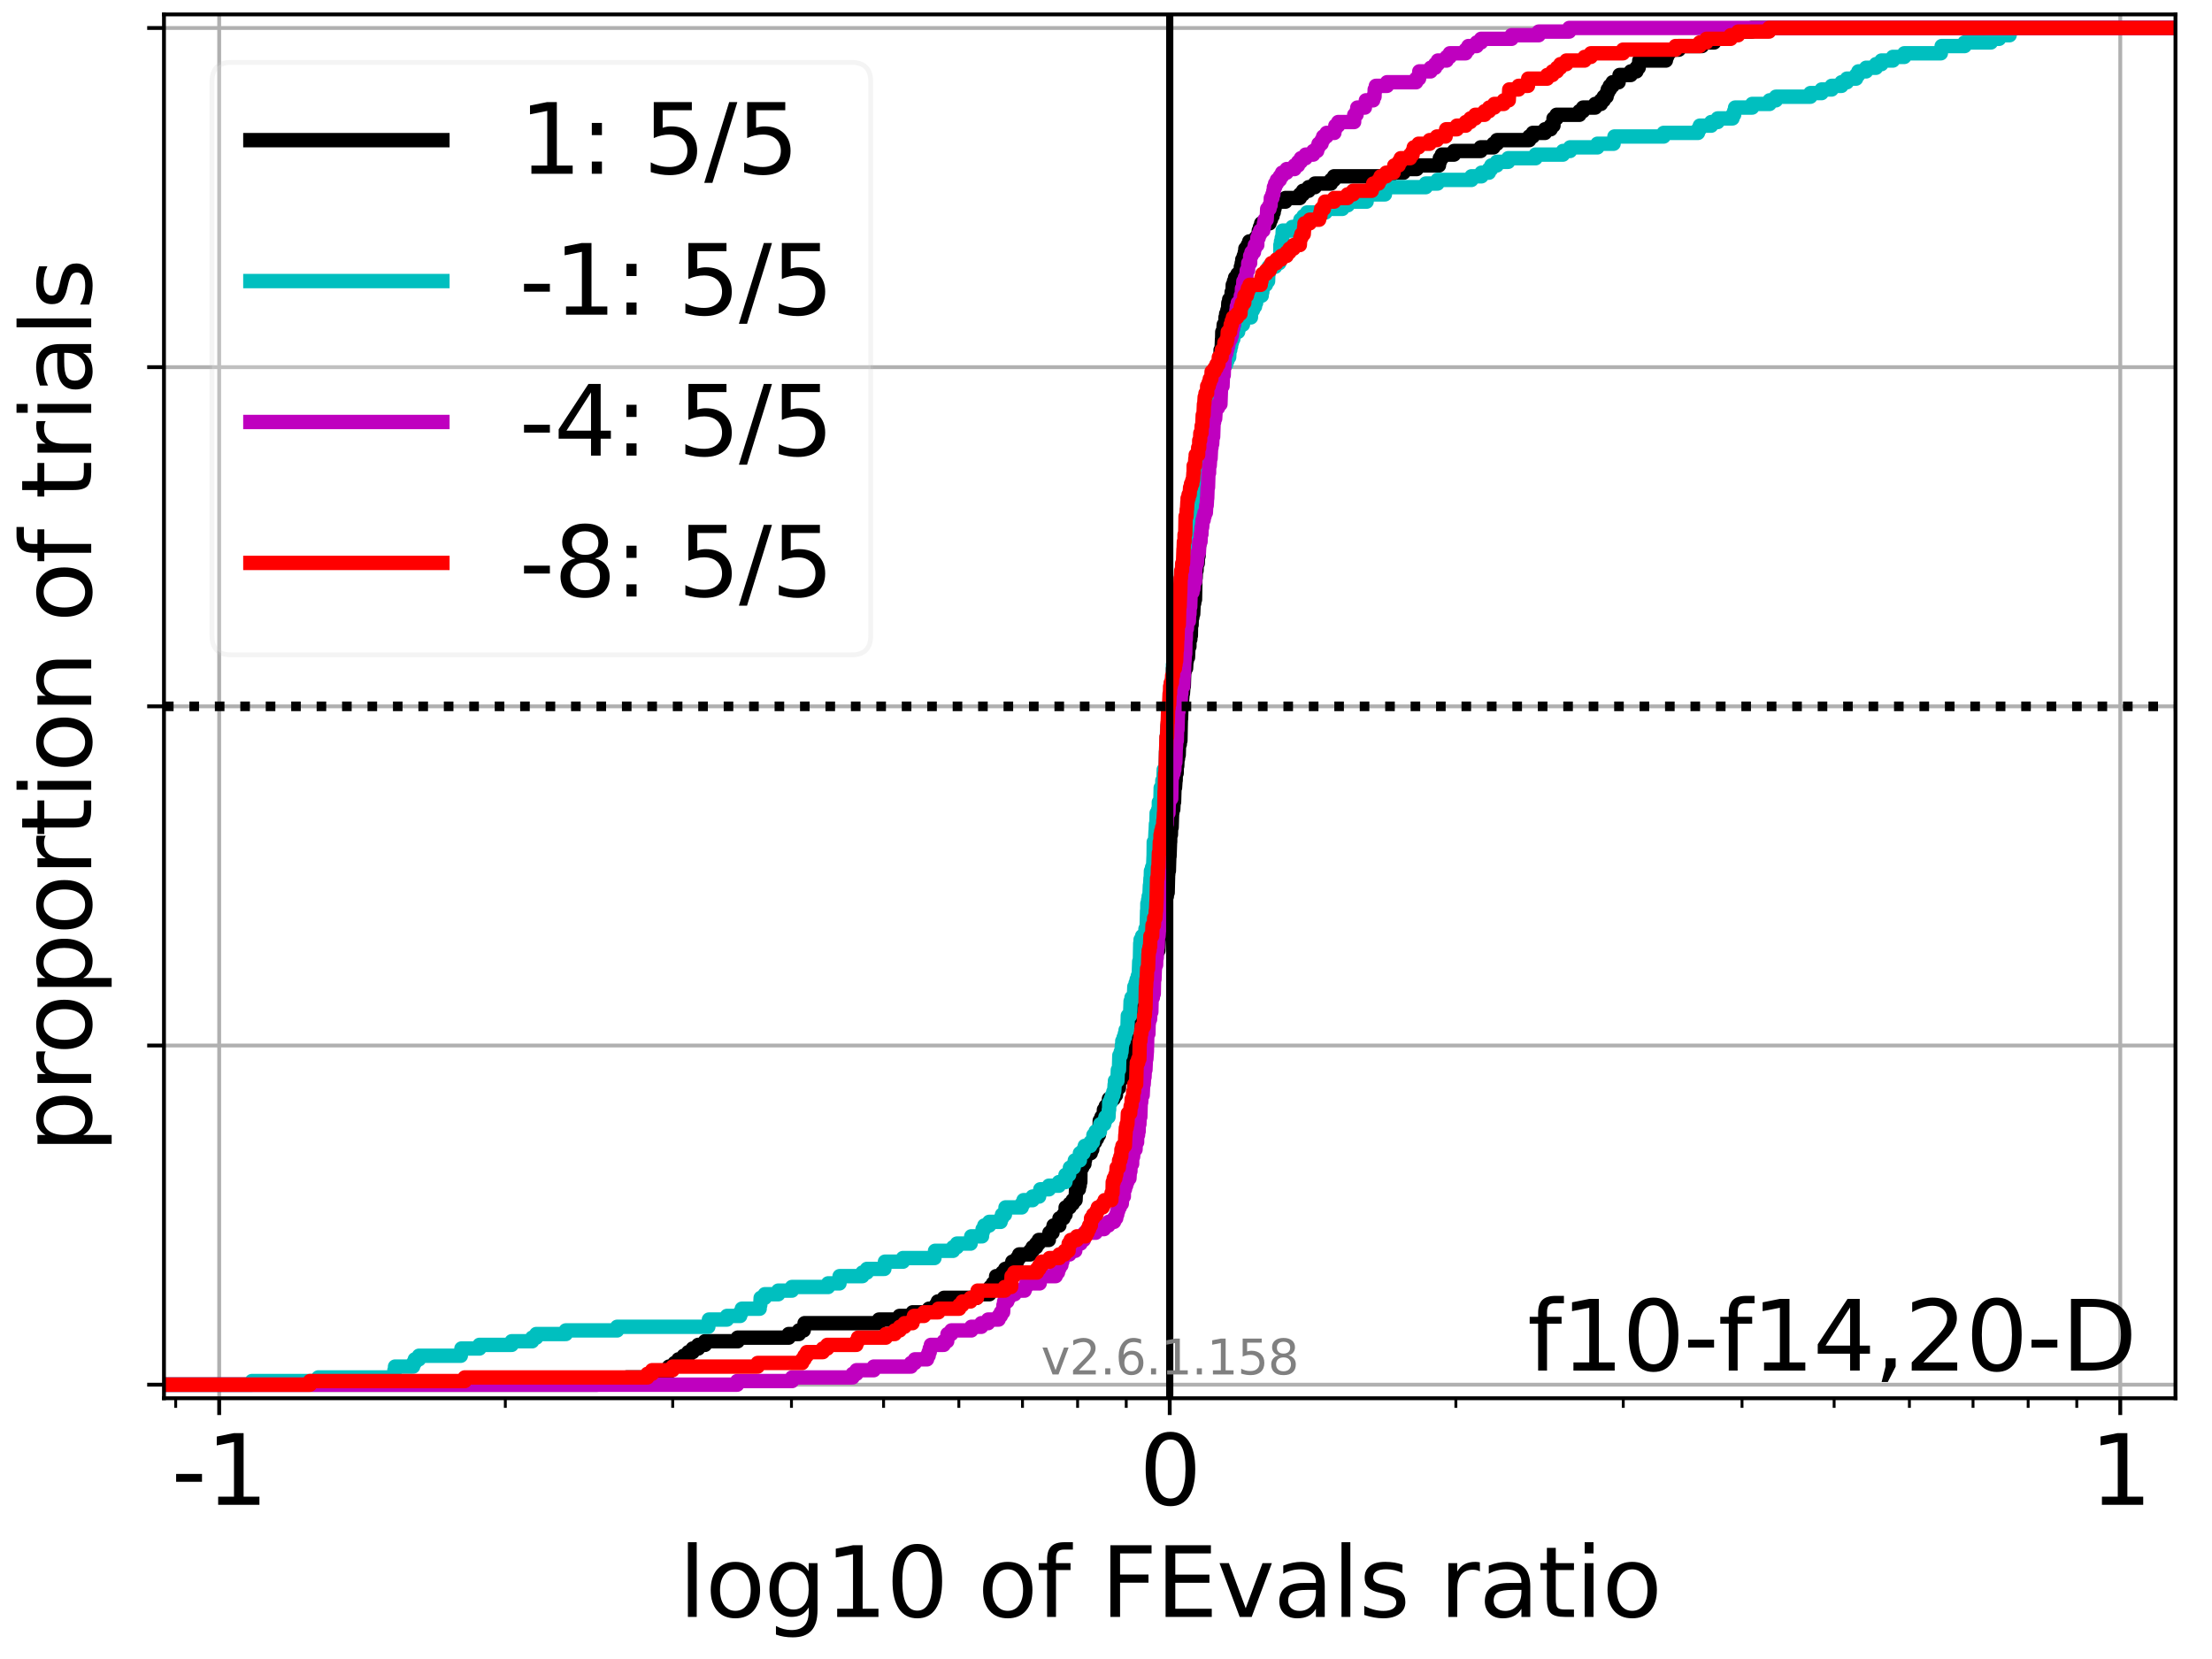 <?xml version="1.0" encoding="utf-8" standalone="no"?>
<!DOCTYPE svg PUBLIC "-//W3C//DTD SVG 1.1//EN"
  "http://www.w3.org/Graphics/SVG/1.1/DTD/svg11.dtd">
<svg xmlns:xlink="http://www.w3.org/1999/xlink" width="460.8pt" height="345.6pt" viewBox="0 0 460.8 345.6" xmlns="http://www.w3.org/2000/svg" version="1.1">
 <defs>
  <style type="text/css">*{stroke-linejoin: round; stroke-linecap: butt}</style>
 </defs>
 <g id="figure_1">
  <g id="patch_1">
   <path d="M 0 345.6 
L 460.8 345.6 
L 460.8 0 
L 0 0 
z
" style="fill: #ffffff"/>
  </g>
  <g id="axes_1">
   <g id="patch_2">
    <path d="M 34.16 291.28 
L 453.192 291.28 
L 453.192 3 
L 34.16 3 
z
" style="fill: #ffffff"/>
   </g>
   <g id="matplotlib.axis_1">
    <g id="xtick_1">
     <g id="line2d_1">
      <path d="M 45.66 291.28 
L 45.66 3 
" clip-path="url(#p1f0c91cded)" style="fill: none; stroke: #b0b0b0; stroke-width: 0.8; stroke-linecap: square"/>
     </g>
     <g id="line2d_2">
      <defs>
       <path id="me7a85a4747" d="M 0 0 
L 0 3.5 
" style="stroke: #000000; stroke-width: 0.8"/>
      </defs>
      <g>
       <use xlink:href="#me7a85a4747" x="45.66" y="291.28" style="stroke: #000000; stroke-width: 0.8"/>
      </g>
     </g>
     <g id="text_1">
      <!-- -1 -->
      <g transform="translate(35.689 313.477)scale(0.2 -0.2)">
       <defs>
        <path id="DejaVuSans-2d" d="M 313 2009 
L 1997 2009 
L 1997 1497 
L 313 1497 
L 313 2009 
z
" transform="scale(0.016)"/>
        <path id="DejaVuSans-31" d="M 794 531 
L 1825 531 
L 1825 4091 
L 703 3866 
L 703 4441 
L 1819 4666 
L 2450 4666 
L 2450 531 
L 3481 531 
L 3481 0 
L 794 0 
L 794 531 
z
" transform="scale(0.016)"/>
       </defs>
       <use xlink:href="#DejaVuSans-2d"/>
       <use xlink:href="#DejaVuSans-31" x="36.084"/>
      </g>
     </g>
    </g>
    <g id="xtick_2">
     <g id="line2d_3">
      <path d="M 243.676 291.28 
L 243.676 3 
" clip-path="url(#p1f0c91cded)" style="fill: none; stroke: #b0b0b0; stroke-width: 0.8; stroke-linecap: square"/>
     </g>
     <g id="line2d_4">
      <g>
       <use xlink:href="#me7a85a4747" x="243.676" y="291.28" style="stroke: #000000; stroke-width: 0.8"/>
      </g>
     </g>
     <g id="text_2">
      <!-- 0 -->
      <g transform="translate(237.314 313.477)scale(0.2 -0.2)">
       <defs>
        <path id="DejaVuSans-30" d="M 2034 4250 
Q 1547 4250 1301 3770 
Q 1056 3291 1056 2328 
Q 1056 1369 1301 889 
Q 1547 409 2034 409 
Q 2525 409 2770 889 
Q 3016 1369 3016 2328 
Q 3016 3291 2770 3770 
Q 2525 4250 2034 4250 
z
M 2034 4750 
Q 2819 4750 3233 4129 
Q 3647 3509 3647 2328 
Q 3647 1150 3233 529 
Q 2819 -91 2034 -91 
Q 1250 -91 836 529 
Q 422 1150 422 2328 
Q 422 3509 836 4129 
Q 1250 4750 2034 4750 
z
" transform="scale(0.016)"/>
       </defs>
       <use xlink:href="#DejaVuSans-30"/>
      </g>
     </g>
    </g>
    <g id="xtick_3">
     <g id="line2d_5">
      <path d="M 441.692 291.28 
L 441.692 3 
" clip-path="url(#p1f0c91cded)" style="fill: none; stroke: #b0b0b0; stroke-width: 0.8; stroke-linecap: square"/>
     </g>
     <g id="line2d_6">
      <g>
       <use xlink:href="#me7a85a4747" x="441.692" y="291.28" style="stroke: #000000; stroke-width: 0.8"/>
      </g>
     </g>
     <g id="text_3">
      <!-- 1 -->
      <g transform="translate(435.33 313.477)scale(0.2 -0.2)">
       <use xlink:href="#DejaVuSans-31"/>
      </g>
     </g>
    </g>
    <g id="xtick_4">
     <g id="line2d_7">
      <defs>
       <path id="m42296dede9" d="M 0 0 
L 0 2 
" style="stroke: #000000; stroke-width: 0.6"/>
      </defs>
      <g>
       <use xlink:href="#m42296dede9" x="36.599" y="291.28" style="stroke: #000000; stroke-width: 0.6"/>
      </g>
     </g>
    </g>
    <g id="xtick_5">
     <g id="line2d_8">
      <g>
       <use xlink:href="#m42296dede9" x="105.268" y="291.28" style="stroke: #000000; stroke-width: 0.6"/>
      </g>
     </g>
    </g>
    <g id="xtick_6">
     <g id="line2d_9">
      <g>
       <use xlink:href="#m42296dede9" x="140.137" y="291.28" style="stroke: #000000; stroke-width: 0.6"/>
      </g>
     </g>
    </g>
    <g id="xtick_7">
     <g id="line2d_10">
      <g>
       <use xlink:href="#m42296dede9" x="164.877" y="291.28" style="stroke: #000000; stroke-width: 0.6"/>
      </g>
     </g>
    </g>
    <g id="xtick_8">
     <g id="line2d_11">
      <g>
       <use xlink:href="#m42296dede9" x="184.067" y="291.28" style="stroke: #000000; stroke-width: 0.6"/>
      </g>
     </g>
    </g>
    <g id="xtick_9">
     <g id="line2d_12">
      <g>
       <use xlink:href="#m42296dede9" x="199.746" y="291.28" style="stroke: #000000; stroke-width: 0.6"/>
      </g>
     </g>
    </g>
    <g id="xtick_10">
     <g id="line2d_13">
      <g>
       <use xlink:href="#m42296dede9" x="213.003" y="291.28" style="stroke: #000000; stroke-width: 0.6"/>
      </g>
     </g>
    </g>
    <g id="xtick_11">
     <g id="line2d_14">
      <g>
       <use xlink:href="#m42296dede9" x="224.486" y="291.28" style="stroke: #000000; stroke-width: 0.6"/>
      </g>
     </g>
    </g>
    <g id="xtick_12">
     <g id="line2d_15">
      <g>
       <use xlink:href="#m42296dede9" x="234.615" y="291.28" style="stroke: #000000; stroke-width: 0.6"/>
      </g>
     </g>
    </g>
    <g id="xtick_13">
     <g id="line2d_16">
      <g>
       <use xlink:href="#m42296dede9" x="303.285" y="291.28" style="stroke: #000000; stroke-width: 0.6"/>
      </g>
     </g>
    </g>
    <g id="xtick_14">
     <g id="line2d_17">
      <g>
       <use xlink:href="#m42296dede9" x="338.154" y="291.28" style="stroke: #000000; stroke-width: 0.6"/>
      </g>
     </g>
    </g>
    <g id="xtick_15">
     <g id="line2d_18">
      <g>
       <use xlink:href="#m42296dede9" x="362.894" y="291.28" style="stroke: #000000; stroke-width: 0.6"/>
      </g>
     </g>
    </g>
    <g id="xtick_16">
     <g id="line2d_19">
      <g>
       <use xlink:href="#m42296dede9" x="382.084" y="291.28" style="stroke: #000000; stroke-width: 0.6"/>
      </g>
     </g>
    </g>
    <g id="xtick_17">
     <g id="line2d_20">
      <g>
       <use xlink:href="#m42296dede9" x="397.763" y="291.28" style="stroke: #000000; stroke-width: 0.6"/>
      </g>
     </g>
    </g>
    <g id="xtick_18">
     <g id="line2d_21">
      <g>
       <use xlink:href="#m42296dede9" x="411.019" y="291.28" style="stroke: #000000; stroke-width: 0.6"/>
      </g>
     </g>
    </g>
    <g id="xtick_19">
     <g id="line2d_22">
      <g>
       <use xlink:href="#m42296dede9" x="422.503" y="291.28" style="stroke: #000000; stroke-width: 0.6"/>
      </g>
     </g>
    </g>
    <g id="xtick_20">
     <g id="line2d_23">
      <g>
       <use xlink:href="#m42296dede9" x="432.632" y="291.28" style="stroke: #000000; stroke-width: 0.6"/>
      </g>
     </g>
    </g>
    <g id="text_4">
     <!-- log10 of FEvals ratio -->
     <g transform="translate(141.371 336.833)scale(0.2 -0.2)">
      <defs>
       <path id="DejaVuSans-6c" d="M 603 4863 
L 1178 4863 
L 1178 0 
L 603 0 
L 603 4863 
z
" transform="scale(0.016)"/>
       <path id="DejaVuSans-6f" d="M 1959 3097 
Q 1497 3097 1228 2736 
Q 959 2375 959 1747 
Q 959 1119 1226 758 
Q 1494 397 1959 397 
Q 2419 397 2687 759 
Q 2956 1122 2956 1747 
Q 2956 2369 2687 2733 
Q 2419 3097 1959 3097 
z
M 1959 3584 
Q 2709 3584 3137 3096 
Q 3566 2609 3566 1747 
Q 3566 888 3137 398 
Q 2709 -91 1959 -91 
Q 1206 -91 779 398 
Q 353 888 353 1747 
Q 353 2609 779 3096 
Q 1206 3584 1959 3584 
z
" transform="scale(0.016)"/>
       <path id="DejaVuSans-67" d="M 2906 1791 
Q 2906 2416 2648 2759 
Q 2391 3103 1925 3103 
Q 1463 3103 1205 2759 
Q 947 2416 947 1791 
Q 947 1169 1205 825 
Q 1463 481 1925 481 
Q 2391 481 2648 825 
Q 2906 1169 2906 1791 
z
M 3481 434 
Q 3481 -459 3084 -895 
Q 2688 -1331 1869 -1331 
Q 1566 -1331 1297 -1286 
Q 1028 -1241 775 -1147 
L 775 -588 
Q 1028 -725 1275 -790 
Q 1522 -856 1778 -856 
Q 2344 -856 2625 -561 
Q 2906 -266 2906 331 
L 2906 616 
Q 2728 306 2450 153 
Q 2172 0 1784 0 
Q 1141 0 747 490 
Q 353 981 353 1791 
Q 353 2603 747 3093 
Q 1141 3584 1784 3584 
Q 2172 3584 2450 3431 
Q 2728 3278 2906 2969 
L 2906 3500 
L 3481 3500 
L 3481 434 
z
" transform="scale(0.016)"/>
       <path id="DejaVuSans-20" transform="scale(0.016)"/>
       <path id="DejaVuSans-66" d="M 2375 4863 
L 2375 4384 
L 1825 4384 
Q 1516 4384 1395 4259 
Q 1275 4134 1275 3809 
L 1275 3500 
L 2222 3500 
L 2222 3053 
L 1275 3053 
L 1275 0 
L 697 0 
L 697 3053 
L 147 3053 
L 147 3500 
L 697 3500 
L 697 3744 
Q 697 4328 969 4595 
Q 1241 4863 1831 4863 
L 2375 4863 
z
" transform="scale(0.016)"/>
       <path id="DejaVuSans-46" d="M 628 4666 
L 3309 4666 
L 3309 4134 
L 1259 4134 
L 1259 2759 
L 3109 2759 
L 3109 2228 
L 1259 2228 
L 1259 0 
L 628 0 
L 628 4666 
z
" transform="scale(0.016)"/>
       <path id="DejaVuSans-45" d="M 628 4666 
L 3578 4666 
L 3578 4134 
L 1259 4134 
L 1259 2753 
L 3481 2753 
L 3481 2222 
L 1259 2222 
L 1259 531 
L 3634 531 
L 3634 0 
L 628 0 
L 628 4666 
z
" transform="scale(0.016)"/>
       <path id="DejaVuSans-76" d="M 191 3500 
L 800 3500 
L 1894 563 
L 2988 3500 
L 3597 3500 
L 2284 0 
L 1503 0 
L 191 3500 
z
" transform="scale(0.016)"/>
       <path id="DejaVuSans-61" d="M 2194 1759 
Q 1497 1759 1228 1600 
Q 959 1441 959 1056 
Q 959 750 1161 570 
Q 1363 391 1709 391 
Q 2188 391 2477 730 
Q 2766 1069 2766 1631 
L 2766 1759 
L 2194 1759 
z
M 3341 1997 
L 3341 0 
L 2766 0 
L 2766 531 
Q 2569 213 2275 61 
Q 1981 -91 1556 -91 
Q 1019 -91 701 211 
Q 384 513 384 1019 
Q 384 1609 779 1909 
Q 1175 2209 1959 2209 
L 2766 2209 
L 2766 2266 
Q 2766 2663 2505 2880 
Q 2244 3097 1772 3097 
Q 1472 3097 1187 3025 
Q 903 2953 641 2809 
L 641 3341 
Q 956 3463 1253 3523 
Q 1550 3584 1831 3584 
Q 2591 3584 2966 3190 
Q 3341 2797 3341 1997 
z
" transform="scale(0.016)"/>
       <path id="DejaVuSans-73" d="M 2834 3397 
L 2834 2853 
Q 2591 2978 2328 3040 
Q 2066 3103 1784 3103 
Q 1356 3103 1142 2972 
Q 928 2841 928 2578 
Q 928 2378 1081 2264 
Q 1234 2150 1697 2047 
L 1894 2003 
Q 2506 1872 2764 1633 
Q 3022 1394 3022 966 
Q 3022 478 2636 193 
Q 2250 -91 1575 -91 
Q 1294 -91 989 -36 
Q 684 19 347 128 
L 347 722 
Q 666 556 975 473 
Q 1284 391 1588 391 
Q 1994 391 2212 530 
Q 2431 669 2431 922 
Q 2431 1156 2273 1281 
Q 2116 1406 1581 1522 
L 1381 1569 
Q 847 1681 609 1914 
Q 372 2147 372 2553 
Q 372 3047 722 3315 
Q 1072 3584 1716 3584 
Q 2034 3584 2315 3537 
Q 2597 3491 2834 3397 
z
" transform="scale(0.016)"/>
       <path id="DejaVuSans-72" d="M 2631 2963 
Q 2534 3019 2420 3045 
Q 2306 3072 2169 3072 
Q 1681 3072 1420 2755 
Q 1159 2438 1159 1844 
L 1159 0 
L 581 0 
L 581 3500 
L 1159 3500 
L 1159 2956 
Q 1341 3275 1631 3429 
Q 1922 3584 2338 3584 
Q 2397 3584 2469 3576 
Q 2541 3569 2628 3553 
L 2631 2963 
z
" transform="scale(0.016)"/>
       <path id="DejaVuSans-74" d="M 1172 4494 
L 1172 3500 
L 2356 3500 
L 2356 3053 
L 1172 3053 
L 1172 1153 
Q 1172 725 1289 603 
Q 1406 481 1766 481 
L 2356 481 
L 2356 0 
L 1766 0 
Q 1100 0 847 248 
Q 594 497 594 1153 
L 594 3053 
L 172 3053 
L 172 3500 
L 594 3500 
L 594 4494 
L 1172 4494 
z
" transform="scale(0.016)"/>
       <path id="DejaVuSans-69" d="M 603 3500 
L 1178 3500 
L 1178 0 
L 603 0 
L 603 3500 
z
M 603 4863 
L 1178 4863 
L 1178 4134 
L 603 4134 
L 603 4863 
z
" transform="scale(0.016)"/>
      </defs>
      <use xlink:href="#DejaVuSans-6c"/>
      <use xlink:href="#DejaVuSans-6f" x="27.783"/>
      <use xlink:href="#DejaVuSans-67" x="88.965"/>
      <use xlink:href="#DejaVuSans-31" x="152.441"/>
      <use xlink:href="#DejaVuSans-30" x="216.064"/>
      <use xlink:href="#DejaVuSans-20" x="279.688"/>
      <use xlink:href="#DejaVuSans-6f" x="311.475"/>
      <use xlink:href="#DejaVuSans-66" x="372.656"/>
      <use xlink:href="#DejaVuSans-20" x="407.861"/>
      <use xlink:href="#DejaVuSans-46" x="439.648"/>
      <use xlink:href="#DejaVuSans-45" x="497.168"/>
      <use xlink:href="#DejaVuSans-76" x="560.352"/>
      <use xlink:href="#DejaVuSans-61" x="619.531"/>
      <use xlink:href="#DejaVuSans-6c" x="680.811"/>
      <use xlink:href="#DejaVuSans-73" x="708.594"/>
      <use xlink:href="#DejaVuSans-20" x="760.693"/>
      <use xlink:href="#DejaVuSans-72" x="792.48"/>
      <use xlink:href="#DejaVuSans-61" x="833.594"/>
      <use xlink:href="#DejaVuSans-74" x="894.873"/>
      <use xlink:href="#DejaVuSans-69" x="934.082"/>
      <use xlink:href="#DejaVuSans-6f" x="961.865"/>
     </g>
    </g>
   </g>
   <g id="matplotlib.axis_2">
    <g id="ytick_1">
     <g id="line2d_24">
      <path d="M 34.16 288.454 
L 453.192 288.454 
" clip-path="url(#p1f0c91cded)" style="fill: none; stroke: #b0b0b0; stroke-width: 0.8; stroke-linecap: square"/>
     </g>
     <g id="line2d_25">
      <defs>
       <path id="me7cd3dd8b7" d="M 0 0 
L -3.5 0 
" style="stroke: #000000; stroke-width: 0.8"/>
      </defs>
      <g>
       <use xlink:href="#me7cd3dd8b7" x="34.16" y="288.454" style="stroke: #000000; stroke-width: 0.8"/>
      </g>
     </g>
    </g>
    <g id="ytick_2">
     <g id="line2d_26">
      <path d="M 34.16 217.797 
L 453.192 217.797 
" clip-path="url(#p1f0c91cded)" style="fill: none; stroke: #b0b0b0; stroke-width: 0.8; stroke-linecap: square"/>
     </g>
     <g id="line2d_27">
      <g>
       <use xlink:href="#me7cd3dd8b7" x="34.16" y="217.797" style="stroke: #000000; stroke-width: 0.8"/>
      </g>
     </g>
    </g>
    <g id="ytick_3">
     <g id="line2d_28">
      <path d="M 34.16 147.14 
L 453.192 147.14 
" clip-path="url(#p1f0c91cded)" style="fill: none; stroke: #b0b0b0; stroke-width: 0.8; stroke-linecap: square"/>
     </g>
     <g id="line2d_29">
      <g>
       <use xlink:href="#me7cd3dd8b7" x="34.16" y="147.14" style="stroke: #000000; stroke-width: 0.8"/>
      </g>
     </g>
    </g>
    <g id="ytick_4">
     <g id="line2d_30">
      <path d="M 34.16 76.483 
L 453.192 76.483 
" clip-path="url(#p1f0c91cded)" style="fill: none; stroke: #b0b0b0; stroke-width: 0.8; stroke-linecap: square"/>
     </g>
     <g id="line2d_31">
      <g>
       <use xlink:href="#me7cd3dd8b7" x="34.16" y="76.483" style="stroke: #000000; stroke-width: 0.8"/>
      </g>
     </g>
    </g>
    <g id="ytick_5">
     <g id="line2d_32">
      <path d="M 34.16 5.826 
L 453.192 5.826 
" clip-path="url(#p1f0c91cded)" style="fill: none; stroke: #b0b0b0; stroke-width: 0.8; stroke-linecap: square"/>
     </g>
     <g id="line2d_33">
      <g>
       <use xlink:href="#me7cd3dd8b7" x="34.16" y="5.826" style="stroke: #000000; stroke-width: 0.8"/>
      </g>
     </g>
    </g>
    <g id="text_5">
     <!-- proportion of trials -->
     <g transform="translate(19.001 240.146)rotate(-90)scale(0.2 -0.2)">
      <defs>
       <path id="DejaVuSans-70" d="M 1159 525 
L 1159 -1331 
L 581 -1331 
L 581 3500 
L 1159 3500 
L 1159 2969 
Q 1341 3281 1617 3432 
Q 1894 3584 2278 3584 
Q 2916 3584 3314 3078 
Q 3713 2572 3713 1747 
Q 3713 922 3314 415 
Q 2916 -91 2278 -91 
Q 1894 -91 1617 61 
Q 1341 213 1159 525 
z
M 3116 1747 
Q 3116 2381 2855 2742 
Q 2594 3103 2138 3103 
Q 1681 3103 1420 2742 
Q 1159 2381 1159 1747 
Q 1159 1113 1420 752 
Q 1681 391 2138 391 
Q 2594 391 2855 752 
Q 3116 1113 3116 1747 
z
" transform="scale(0.016)"/>
       <path id="DejaVuSans-6e" d="M 3513 2113 
L 3513 0 
L 2938 0 
L 2938 2094 
Q 2938 2591 2744 2837 
Q 2550 3084 2163 3084 
Q 1697 3084 1428 2787 
Q 1159 2491 1159 1978 
L 1159 0 
L 581 0 
L 581 3500 
L 1159 3500 
L 1159 2956 
Q 1366 3272 1645 3428 
Q 1925 3584 2291 3584 
Q 2894 3584 3203 3211 
Q 3513 2838 3513 2113 
z
" transform="scale(0.016)"/>
      </defs>
      <use xlink:href="#DejaVuSans-70"/>
      <use xlink:href="#DejaVuSans-72" x="63.477"/>
      <use xlink:href="#DejaVuSans-6f" x="102.34"/>
      <use xlink:href="#DejaVuSans-70" x="163.521"/>
      <use xlink:href="#DejaVuSans-6f" x="226.998"/>
      <use xlink:href="#DejaVuSans-72" x="288.18"/>
      <use xlink:href="#DejaVuSans-74" x="329.293"/>
      <use xlink:href="#DejaVuSans-69" x="368.502"/>
      <use xlink:href="#DejaVuSans-6f" x="396.285"/>
      <use xlink:href="#DejaVuSans-6e" x="457.467"/>
      <use xlink:href="#DejaVuSans-20" x="520.846"/>
      <use xlink:href="#DejaVuSans-6f" x="552.633"/>
      <use xlink:href="#DejaVuSans-66" x="613.814"/>
      <use xlink:href="#DejaVuSans-20" x="649.02"/>
      <use xlink:href="#DejaVuSans-74" x="680.807"/>
      <use xlink:href="#DejaVuSans-72" x="720.016"/>
      <use xlink:href="#DejaVuSans-69" x="761.129"/>
      <use xlink:href="#DejaVuSans-61" x="788.912"/>
      <use xlink:href="#DejaVuSans-6c" x="850.191"/>
      <use xlink:href="#DejaVuSans-73" x="877.975"/>
     </g>
    </g>
   </g>
   <g id="line2d_34">
    <path d="M 34.16 288.454 
L 124.458 288.454 
L 124.458 287.7 
L 130.596 287.7 
L 130.596 286.946 
L 136.966 286.946 
L 136.966 286.193 
L 139.046 286.193 
L 139.046 285.439 
L 139.352 285.439 
L 139.352 284.685 
L 140.521 284.685 
L 140.521 283.932 
L 141.334 283.932 
L 141.334 283.178 
L 142.434 283.178 
L 142.434 282.424 
L 143.396 282.424 
L 143.396 281.671 
L 144.306 281.671 
L 144.306 280.917 
L 145.451 280.917 
L 145.451 280.163 
L 146.86 280.163 
L 146.86 279.41 
L 153.67 279.41 
L 153.67 278.656 
L 164.3 278.656 
L 164.3 277.902 
L 166.433 277.902 
L 166.433 277.149 
L 167.427 277.149 
L 167.427 276.395 
L 167.611 276.395 
L 167.611 275.641 
L 183.106 275.641 
L 183.106 274.888 
L 187.384 274.888 
L 187.384 274.134 
L 190.129 274.134 
L 190.129 273.38 
L 193.511 273.38 
L 193.511 272.627 
L 194.944 272.627 
L 194.944 271.873 
L 195.369 271.873 
L 195.369 271.119 
L 196.638 271.119 
L 196.638 270.366 
L 203.45 270.366 
L 203.45 269.612 
L 206.108 269.612 
L 206.108 268.858 
L 206.275 268.858 
L 206.275 268.105 
L 206.852 268.105 
L 206.852 267.351 
L 207.453 267.351 
L 207.515 265.844 
L 208.798 265.844 
L 208.798 265.09 
L 209.402 265.09 
L 209.402 264.336 
L 210.58 264.336 
L 210.58 263.583 
L 210.885 263.583 
L 210.885 262.829 
L 211.877 262.829 
L 211.877 262.075 
L 212.318 262.075 
L 212.318 261.321 
L 214.6 261.321 
L 214.6 260.568 
L 215.117 260.568 
L 215.117 259.814 
L 215.863 259.814 
L 215.863 259.06 
L 216.4 259.06 
L 216.4 258.307 
L 218.487 258.307 
L 218.487 257.553 
L 218.613 257.553 
L 218.613 256.799 
L 219.258 256.799 
L 219.258 256.046 
L 219.479 256.046 
L 219.479 255.292 
L 220.685 255.292 
L 220.709 253.785 
L 221.542 253.785 
L 221.542 253.031 
L 221.968 253.031 
L 221.992 251.524 
L 222.825 251.524 
L 222.825 250.77 
L 223.465 250.77 
L 223.465 250.016 
L 224.055 250.016 
L 224.165 247.755 
L 224.741 247.755 
L 224.741 247.002 
L 224.912 247.002 
L 224.912 246.248 
L 225.047 246.248 
L 225.081 243.233 
L 225.448 243.233 
L 225.448 242.48 
L 225.904 242.48 
L 225.904 241.726 
L 226.024 241.726 
L 226.024 240.972 
L 226.259 240.972 
L 226.259 240.219 
L 227.226 240.219 
L 227.226 239.465 
L 227.535 239.465 
L 227.64 237.958 
L 228.111 237.958 
L 228.111 237.204 
L 228.527 237.204 
L 228.527 236.45 
L 228.923 236.45 
L 229.033 234.943 
L 229.057 234.943 
L 229.103 233.436 
L 229.459 233.436 
L 229.459 232.682 
L 229.89 232.682 
L 229.97 231.175 
L 230.353 231.175 
L 230.353 230.421 
L 230.941 230.421 
L 231.011 228.914 
L 232.002 228.914 
L 232.002 228.16 
L 232.468 228.16 
L 232.513 226.653 
L 233.089 226.653 
L 233.098 225.145 
L 233.375 225.145 
L 233.375 224.392 
L 234.658 224.392 
L 234.658 223.638 
L 234.786 223.638 
L 234.786 222.884 
L 235.004 222.884 
L 235.004 222.13 
L 235.208 222.13 
L 235.313 219.869 
L 235.989 219.869 
L 236.061 218.362 
L 236.306 218.362 
L 236.306 217.608 
L 236.491 217.608 
L 236.491 216.855 
L 236.746 216.855 
L 236.746 216.101 
L 236.954 216.101 
L 236.954 215.347 
L 237.344 215.347 
L 237.407 213.84 
L 237.589 213.84 
L 237.589 213.086 
L 237.737 213.086 
L 237.846 210.825 
L 237.913 210.825 
L 237.913 210.072 
L 238.237 210.072 
L 238.338 208.564 
L 238.579 208.564 
L 238.579 207.811 
L 239.026 207.811 
L 239.075 206.303 
L 239.211 206.303 
L 239.211 205.55 
L 239.431 205.55 
L 239.431 204.796 
L 239.57 204.796 
L 239.623 203.289 
L 240.212 203.289 
L 240.275 201.781 
L 240.325 201.781 
L 240.423 200.274 
L 240.667 200.274 
L 240.667 199.52 
L 240.783 199.52 
L 240.783 198.767 
L 240.909 198.767 
L 240.909 198.013 
L 241.316 198.013 
L 241.417 195.752 
L 241.439 195.752 
L 241.495 194.245 
L 241.585 194.245 
L 241.683 192.737 
L 241.723 192.737 
L 241.723 191.984 
L 241.969 191.984 
L 242.066 190.476 
L 242.136 190.476 
L 242.211 188.969 
L 242.433 188.969 
L 242.433 188.215 
L 242.636 188.215 
L 242.639 186.708 
L 243.07 186.708 
L 243.07 185.954 
L 243.245 185.954 
L 243.336 182.186 
L 243.364 182.186 
L 243.364 181.432 
L 243.494 181.432 
L 243.582 178.417 
L 243.633 178.417 
L 243.737 175.403 
L 243.764 175.403 
L 243.781 173.895 
L 243.919 173.895 
L 243.949 172.388 
L 244.069 172.388 
L 244.166 169.373 
L 244.215 169.373 
L 244.215 168.62 
L 244.409 168.62 
L 244.478 167.112 
L 244.574 167.112 
L 244.667 164.098 
L 244.775 164.098 
L 244.875 162.59 
L 244.91 162.59 
L 244.943 161.083 
L 245.116 161.083 
L 245.145 159.576 
L 245.238 159.576 
L 245.302 158.068 
L 245.396 158.068 
L 245.396 157.315 
L 245.541 157.315 
L 245.61 155.054 
L 245.768 155.054 
L 245.768 154.3 
L 245.897 154.3 
L 245.992 149.778 
L 246.032 149.778 
L 246.127 146.763 
L 246.192 146.763 
L 246.296 145.256 
L 246.306 145.256 
L 246.306 144.502 
L 246.419 144.502 
L 246.53 142.995 
L 246.602 142.995 
L 246.694 139.98 
L 246.778 139.98 
L 246.778 139.226 
L 247.075 139.226 
L 247.152 137.719 
L 247.226 137.719 
L 247.226 136.965 
L 247.477 136.965 
L 247.572 134.704 
L 247.771 134.704 
L 247.783 133.197 
L 247.962 133.197 
L 247.962 132.443 
L 248.073 132.443 
L 248.113 130.182 
L 248.231 130.182 
L 248.261 128.675 
L 248.379 128.675 
L 248.379 127.921 
L 248.56 127.921 
L 248.659 125.66 
L 248.777 125.66 
L 248.777 124.907 
L 248.936 124.907 
L 249.023 120.385 
L 249.077 120.385 
L 249.132 118.877 
L 249.255 118.877 
L 249.304 117.37 
L 249.514 117.37 
L 249.548 115.863 
L 249.684 115.863 
L 249.765 113.602 
L 249.821 113.602 
L 249.838 112.094 
L 250.01 112.094 
L 250.01 111.341 
L 250.168 111.341 
L 250.239 109.833 
L 250.288 109.833 
L 250.361 108.326 
L 250.446 108.326 
L 250.48 106.818 
L 250.573 106.818 
L 250.646 104.557 
L 250.815 104.557 
L 250.905 102.296 
L 251.212 102.296 
L 251.24 100.789 
L 251.461 100.789 
L 251.57 97.774 
L 251.577 97.774 
L 251.601 96.267 
L 251.79 96.267 
L 251.827 93.252 
L 252.032 93.252 
L 252.032 92.499 
L 252.237 92.499 
L 252.274 90.238 
L 252.423 90.238 
L 252.457 88.73 
L 252.593 88.73 
L 252.701 86.469 
L 252.737 86.469 
L 252.746 84.962 
L 252.936 84.962 
L 252.936 84.208 
L 253.194 84.208 
L 253.271 82.701 
L 253.333 82.701 
L 253.349 81.194 
L 253.45 81.194 
L 253.45 80.44 
L 253.576 80.44 
L 253.647 78.179 
L 253.705 78.179 
L 253.705 77.425 
L 253.881 77.425 
L 253.881 76.672 
L 254.017 76.672 
L 254.11 75.164 
L 254.267 75.164 
L 254.272 72.903 
L 254.478 72.903 
L 254.57 70.642 
L 254.599 70.642 
L 254.627 69.135 
L 254.841 69.135 
L 254.926 67.627 
L 255.266 67.627 
L 255.291 66.12 
L 255.435 66.12 
L 255.435 65.366 
L 255.68 65.366 
L 255.68 64.613 
L 255.814 64.613 
L 255.887 63.105 
L 256.069 63.105 
L 256.069 62.352 
L 256.511 62.352 
L 256.579 60.844 
L 256.766 60.844 
L 256.808 59.337 
L 257.063 59.337 
L 257.063 58.583 
L 257.297 58.583 
L 257.297 57.83 
L 257.799 57.83 
L 257.799 57.076 
L 258.455 57.076 
L 258.496 55.569 
L 258.67 55.569 
L 258.67 54.815 
L 258.793 54.815 
L 258.793 54.061 
L 259.099 54.061 
L 259.099 53.308 
L 259.317 53.308 
L 259.317 52.554 
L 259.43 52.554 
L 259.43 51.8 
L 259.917 51.8 
L 259.917 51.047 
L 260.241 51.047 
L 260.241 50.293 
L 261.582 50.293 
L 261.582 49.539 
L 262.098 49.539 
L 262.098 48.786 
L 262.226 48.786 
L 262.226 48.032 
L 262.479 48.032 
L 262.479 47.278 
L 262.734 47.278 
L 262.734 46.525 
L 264.464 46.525 
L 264.464 45.771 
L 264.756 45.771 
L 264.756 45.017 
L 265.094 45.017 
L 265.094 44.264 
L 265.335 44.264 
L 265.335 43.51 
L 265.5 43.51 
L 265.5 42.756 
L 265.76 42.756 
L 265.76 42.003 
L 267.791 42.003 
L 267.791 41.249 
L 270.783 41.249 
L 270.783 40.495 
L 271.434 40.495 
L 271.434 39.742 
L 272.612 39.742 
L 272.612 38.988 
L 273.91 38.988 
L 273.91 38.234 
L 277.261 38.234 
L 277.261 37.481 
L 277.906 37.481 
L 277.906 36.727 
L 289.589 36.727 
L 289.589 35.973 
L 292.385 35.973 
L 292.385 35.22 
L 295.129 35.22 
L 295.129 34.466 
L 299.758 34.466 
L 299.758 33.712 
L 299.945 33.712 
L 299.945 32.959 
L 300.369 32.959 
L 300.369 32.205 
L 302.886 32.205 
L 302.886 31.451 
L 308.45 31.451 
L 308.45 30.697 
L 311.108 30.697 
L 311.108 29.944 
L 311.853 29.944 
L 311.853 29.19 
L 318.565 29.19 
L 318.565 28.436 
L 319.317 28.436 
L 319.317 27.683 
L 321.85 27.683 
L 321.85 26.929 
L 323.031 26.929 
L 323.031 26.175 
L 323.614 26.175 
L 323.627 24.668 
L 324.258 24.668 
L 324.258 23.914 
L 329.022 23.914 
L 329.022 23.161 
L 329.775 23.161 
L 329.775 22.407 
L 332.308 22.407 
L 332.308 21.653 
L 333.488 21.653 
L 333.488 20.9 
L 334.085 20.9 
L 334.085 20.146 
L 334.685 20.146 
L 334.685 19.392 
L 334.927 19.392 
L 334.927 18.639 
L 335.352 18.639 
L 335.352 17.885 
L 335.942 17.885 
L 335.942 17.131 
L 337.185 17.131 
L 337.185 16.378 
L 337.382 16.378 
L 337.382 15.624 
L 339.718 15.624 
L 339.718 14.87 
L 340.898 14.87 
L 340.898 14.117 
L 341.37 14.117 
L 341.37 13.363 
L 341.495 13.363 
L 341.495 12.609 
L 347.033 12.609 
L 347.033 11.856 
L 347.275 11.856 
L 347.275 11.102 
L 347.7 11.102 
L 347.7 10.348 
L 349.731 10.348 
L 349.731 9.595 
L 354.555 9.595 
L 354.555 8.841 
L 357.088 8.841 
L 357.088 8.087 
L 358.268 8.087 
L 358.268 7.334 
L 358.865 7.334 
L 358.865 6.58 
L 364.917 6.58 
L 364.917 5.826 
L 453.192 5.826 
L 453.192 5.826 
" clip-path="url(#p1f0c91cded)" style="fill: none; stroke: #000000; stroke-width: 3; stroke-linecap: square"/>
   </g>
   <g id="line2d_35">
    <path clip-path="url(#p1f0c91cded)" style="fill: none; stroke: #000000; stroke-width: 3; stroke-linecap: square"/>
   </g>
   <g id="line2d_36">
    <path d="M 34.16 288.454 
L 52.482 288.454 
L 52.482 287.7 
L 66.311 287.7 
L 66.311 286.946 
L 82.146 286.946 
L 82.169 285.439 
L 82.296 285.439 
L 82.296 284.685 
L 86.048 284.685 
L 86.048 283.932 
L 86.415 283.932 
L 86.415 283.178 
L 87.278 283.178 
L 87.278 282.424 
L 95.998 282.424 
L 95.998 281.671 
L 96.125 281.671 
L 96.125 280.917 
L 99.877 280.917 
L 99.877 280.163 
L 106.591 280.163 
L 106.591 279.41 
L 110.86 279.41 
L 110.86 278.656 
L 111.723 278.656 
L 111.723 277.902 
L 117.869 277.902 
L 117.869 277.149 
L 128.563 277.149 
L 128.563 276.395 
L 147.556 276.395 
L 147.556 275.641 
L 147.683 275.641 
L 147.683 274.888 
L 151.435 274.888 
L 151.435 274.134 
L 154.191 274.134 
L 154.191 273.38 
L 154.539 273.38 
L 154.539 272.627 
L 158.25 272.627 
L 158.25 271.873 
L 158.378 271.873 
L 158.46 270.366 
L 159.323 270.366 
L 159.323 269.612 
L 162.129 269.612 
L 162.129 268.858 
L 164.973 268.858 
L 164.973 268.105 
L 172.51 268.105 
L 172.51 267.351 
L 174.88 267.351 
L 174.905 265.844 
L 179.653 265.844 
L 179.653 265.09 
L 180.603 265.09 
L 180.603 264.336 
L 184.226 264.336 
L 184.226 263.583 
L 184.353 263.583 
L 184.353 262.829 
L 188.105 262.829 
L 188.105 262.075 
L 194.66 262.075 
L 194.66 261.321 
L 194.787 261.321 
L 194.787 260.568 
L 198.539 260.568 
L 198.539 259.814 
L 199.35 259.814 
L 199.35 259.06 
L 202.197 259.06 
L 202.197 258.307 
L 202.324 258.307 
L 202.324 257.553 
L 204.567 257.553 
L 204.567 256.799 
L 204.694 256.799 
L 204.694 256.046 
L 205.048 256.046 
L 205.048 255.292 
L 206.076 255.292 
L 206.076 254.538 
L 208.446 254.538 
L 208.446 253.785 
L 208.735 253.785 
L 208.735 253.031 
L 209.34 253.031 
L 209.34 252.277 
L 209.468 252.277 
L 209.468 251.524 
L 212.836 251.524 
L 212.836 250.77 
L 213.22 250.77 
L 213.22 250.016 
L 215.105 250.016 
L 215.105 249.263 
L 216.461 249.263 
L 216.461 248.509 
L 216.711 248.509 
L 216.711 247.755 
L 218.508 247.755 
L 218.508 247.002 
L 220.586 247.002 
L 220.586 246.248 
L 221.944 246.248 
L 221.962 244.741 
L 222.716 244.741 
L 222.716 243.987 
L 222.889 243.987 
L 222.889 243.233 
L 223.673 243.233 
L 223.673 242.48 
L 223.905 242.48 
L 223.905 241.726 
L 224.959 241.726 
L 224.968 240.219 
L 225.702 240.219 
L 225.702 239.465 
L 225.983 239.465 
L 225.983 238.711 
L 227.138 238.711 
L 227.138 237.958 
L 227.664 237.958 
L 227.664 237.204 
L 227.78 237.204 
L 227.78 236.45 
L 228.236 236.45 
L 228.236 235.697 
L 229.138 235.697 
L 229.208 234.189 
L 230.034 234.189 
L 230.034 233.436 
L 230.288 233.436 
L 230.288 232.682 
L 230.919 232.682 
L 230.983 231.175 
L 231.047 231.175 
L 231.072 229.667 
L 231.407 229.667 
L 231.407 228.914 
L 231.661 228.914 
L 231.661 228.16 
L 231.933 228.16 
L 231.933 227.406 
L 232.111 227.406 
L 232.205 225.899 
L 232.27 225.899 
L 232.27 225.145 
L 232.78 225.145 
L 232.869 222.884 
L 233.102 222.884 
L 233.18 219.869 
L 233.47 219.869 
L 233.47 219.116 
L 233.628 219.116 
L 233.731 217.608 
L 233.796 217.608 
L 233.796 216.855 
L 234.08 216.855 
L 234.08 216.101 
L 234.32 216.101 
L 234.32 215.347 
L 234.483 215.347 
L 234.483 214.594 
L 234.858 214.594 
L 234.947 211.579 
L 235.42 211.579 
L 235.528 208.564 
L 235.72 208.564 
L 235.72 207.811 
L 236.216 207.811 
L 236.305 205.55 
L 236.573 205.55 
L 236.573 204.796 
L 236.793 204.796 
L 236.793 204.042 
L 237.038 204.042 
L 237.038 203.289 
L 237.218 203.289 
L 237.326 200.274 
L 237.456 200.274 
L 237.534 196.506 
L 237.606 196.506 
L 237.606 195.752 
L 237.927 195.752 
L 237.927 194.998 
L 238.589 194.998 
L 238.625 193.491 
L 238.862 193.491 
L 238.964 189.723 
L 239.006 189.723 
L 239.021 188.215 
L 239.179 188.215 
L 239.179 187.462 
L 239.295 187.462 
L 239.295 186.708 
L 239.452 186.708 
L 239.541 184.447 
L 239.595 184.447 
L 239.671 182.939 
L 239.725 182.939 
L 239.764 181.432 
L 239.999 181.432 
L 239.999 180.678 
L 240.208 180.678 
L 240.307 178.417 
L 240.319 178.417 
L 240.348 175.403 
L 240.622 175.403 
L 240.722 173.142 
L 240.745 173.142 
L 240.804 171.634 
L 240.906 171.634 
L 240.954 169.373 
L 241.274 169.373 
L 241.274 168.62 
L 241.412 168.62 
L 241.412 167.112 
L 241.723 167.112 
L 241.802 164.098 
L 242.122 164.098 
L 242.146 162.59 
L 242.365 162.59 
L 242.429 160.329 
L 242.8 160.329 
L 242.9 156.561 
L 242.923 156.561 
L 243.013 153.546 
L 243.096 153.546 
L 243.161 151.285 
L 243.495 151.285 
L 243.511 149.778 
L 243.627 149.778 
L 243.676 147.517 
L 243.767 147.517 
L 243.874 146.009 
L 243.938 146.009 
L 243.938 145.256 
L 244.076 145.256 
L 244.181 141.487 
L 244.24 141.487 
L 244.301 139.226 
L 244.359 139.226 
L 244.359 138.473 
L 244.612 138.473 
L 244.692 136.965 
L 244.792 136.965 
L 244.88 134.704 
L 244.919 134.704 
L 244.992 132.443 
L 245.137 132.443 
L 245.241 129.429 
L 245.361 129.429 
L 245.362 127.921 
L 245.636 127.921 
L 245.636 127.168 
L 245.811 127.168 
L 245.811 126.414 
L 246.036 126.414 
L 246.09 124.907 
L 246.32 124.907 
L 246.391 121.892 
L 246.519 121.892 
L 246.625 118.877 
L 246.95 118.877 
L 247.026 116.616 
L 247.071 116.616 
L 247.071 115.863 
L 247.199 115.863 
L 247.281 113.602 
L 247.606 113.602 
L 247.606 112.848 
L 247.828 112.848 
L 247.909 110.587 
L 248.067 110.587 
L 248.067 109.833 
L 248.197 109.833 
L 248.278 107.572 
L 248.45 107.572 
L 248.52 106.065 
L 248.577 106.065 
L 248.671 103.804 
L 248.811 103.804 
L 248.839 102.296 
L 249.251 102.296 
L 249.285 99.282 
L 249.413 99.282 
L 249.513 97.774 
L 249.685 97.774 
L 249.685 97.021 
L 249.83 97.021 
L 249.83 96.267 
L 249.959 96.267 
L 250.064 94.76 
L 250.093 94.76 
L 250.093 94.006 
L 250.475 94.006 
L 250.539 91.745 
L 250.69 91.745 
L 250.786 89.484 
L 251.318 89.484 
L 251.318 88.73 
L 251.88 88.73 
L 251.985 87.223 
L 252.063 87.223 
L 252.063 86.469 
L 252.21 86.469 
L 252.21 85.716 
L 252.335 85.716 
L 252.403 84.208 
L 252.487 84.208 
L 252.576 81.947 
L 252.648 81.947 
L 252.703 80.44 
L 253.107 80.44 
L 253.2 78.933 
L 253.336 78.933 
L 253.422 77.425 
L 253.504 77.425 
L 253.566 75.918 
L 255.425 75.918 
L 255.425 75.164 
L 255.687 75.164 
L 255.687 74.411 
L 256.057 74.411 
L 256.133 72.903 
L 256.283 72.903 
L 256.283 72.15 
L 256.455 72.15 
L 256.455 71.396 
L 256.622 71.396 
L 256.622 70.642 
L 256.912 70.642 
L 256.912 69.888 
L 257.075 69.888 
L 257.075 69.135 
L 257.924 69.135 
L 257.924 68.381 
L 258.154 68.381 
L 258.154 67.627 
L 258.928 67.627 
L 258.928 66.874 
L 259.126 66.874 
L 259.126 66.12 
L 260.589 66.12 
L 260.644 64.613 
L 261.018 64.613 
L 261.018 63.859 
L 261.438 63.859 
L 261.438 63.105 
L 261.668 63.105 
L 261.676 61.598 
L 262.838 61.598 
L 262.838 60.844 
L 262.965 60.844 
L 263.07 59.337 
L 263.713 59.337 
L 263.713 58.583 
L 264.159 58.583 
L 264.209 57.076 
L 264.273 57.076 
L 264.291 55.569 
L 265.644 55.569 
L 265.644 54.815 
L 266.492 54.815 
L 266.591 53.308 
L 266.717 53.308 
L 266.725 51.047 
L 266.853 51.047 
L 266.853 50.293 
L 267.013 50.293 
L 267.013 49.539 
L 267.14 49.539 
L 267.228 48.032 
L 269.213 48.032 
L 269.213 47.278 
L 270.605 47.278 
L 270.605 46.525 
L 270.892 46.525 
L 270.892 45.771 
L 271.537 45.771 
L 271.537 45.017 
L 272.282 45.017 
L 272.282 44.264 
L 276.125 44.264 
L 276.125 43.51 
L 279.639 43.51 
L 279.639 42.756 
L 280.779 42.756 
L 280.779 42.003 
L 284.694 42.003 
L 284.694 41.249 
L 284.881 41.249 
L 284.881 40.495 
L 288.505 40.495 
L 288.505 39.742 
L 288.718 39.742 
L 288.718 38.988 
L 297.013 38.988 
L 297.013 38.234 
L 299.467 38.234 
L 299.467 37.481 
L 306.528 37.481 
L 306.528 36.727 
L 308.617 36.727 
L 308.617 35.973 
L 310.161 35.973 
L 310.161 35.22 
L 310.669 35.22 
L 310.669 34.466 
L 311.809 34.466 
L 311.809 33.712 
L 314.191 33.712 
L 314.191 32.959 
L 319.897 32.959 
L 319.897 32.205 
L 325.595 32.205 
L 325.595 31.451 
L 327.079 31.451 
L 327.079 30.697 
L 332.777 30.697 
L 332.777 29.944 
L 336.137 29.944 
L 336.137 29.19 
L 336.318 29.19 
L 336.318 28.436 
L 346.571 28.436 
L 346.571 27.683 
L 353.726 27.683 
L 353.726 26.929 
L 354.108 26.929 
L 354.108 26.175 
L 356.478 26.175 
L 356.478 25.422 
L 357.828 25.422 
L 357.828 24.668 
L 360.908 24.668 
L 360.908 23.914 
L 361.251 23.914 
L 361.251 23.161 
L 361.453 23.161 
L 361.453 22.407 
L 365.01 22.407 
L 365.01 21.653 
L 368.635 21.653 
L 368.635 20.9 
L 369.96 20.9 
L 369.96 20.146 
L 377.142 20.146 
L 377.142 19.392 
L 379.475 19.392 
L 379.475 18.639 
L 381.564 18.639 
L 381.564 17.885 
L 383.616 17.885 
L 383.616 17.131 
L 384.756 17.131 
L 384.756 16.378 
L 386.657 16.378 
L 386.657 15.624 
L 387.138 15.624 
L 387.138 14.87 
L 388.747 14.87 
L 388.747 14.117 
L 390.799 14.117 
L 390.799 13.363 
L 391.938 13.363 
L 391.938 12.609 
L 394.32 12.609 
L 394.32 11.856 
L 396.703 11.856 
L 396.703 11.102 
L 404.314 11.102 
L 404.314 10.348 
L 404.486 10.348 
L 404.486 9.595 
L 409.265 9.595 
L 409.265 8.841 
L 414.749 8.841 
L 414.749 8.087 
L 416.447 8.087 
L 416.447 7.334 
L 418.636 7.334 
L 418.636 6.58 
L 418.924 6.58 
L 418.924 5.826 
L 453.192 5.826 
L 453.192 5.826 
" clip-path="url(#p1f0c91cded)" style="fill: none; stroke: #00bfbf; stroke-width: 3; stroke-linecap: square"/>
   </g>
   <g id="line2d_37">
    <path clip-path="url(#p1f0c91cded)" style="fill: none; stroke: #00bfbf; stroke-width: 3; stroke-linecap: square"/>
   </g>
   <g id="line2d_38">
    <path d="M 34.16 288.454 
L 153.567 288.454 
L 153.567 287.7 
L 165.003 287.7 
L 165.003 286.946 
L 177.618 286.946 
L 177.618 286.193 
L 178.425 286.193 
L 178.425 285.439 
L 182.022 285.439 
L 182.022 284.685 
L 189.775 284.685 
L 189.775 283.932 
L 190.582 283.932 
L 190.582 283.178 
L 193.116 283.178 
L 193.116 282.424 
L 193.457 282.424 
L 193.457 281.671 
L 193.683 281.671 
L 193.683 280.917 
L 193.923 280.917 
L 193.923 280.163 
L 196.593 280.163 
L 196.593 279.41 
L 197.322 279.41 
L 197.377 277.902 
L 198.184 277.902 
L 198.184 277.149 
L 202.352 277.149 
L 202.352 276.395 
L 204.429 276.395 
L 204.429 275.641 
L 205.841 275.641 
L 205.841 274.888 
L 208.028 274.888 
L 208.028 274.134 
L 208.496 274.134 
L 208.496 273.38 
L 208.963 273.38 
L 209.034 271.873 
L 209.182 271.873 
L 209.182 271.119 
L 209.841 271.119 
L 209.841 270.366 
L 210.235 270.366 
L 210.235 269.612 
L 211.365 269.612 
L 211.365 268.858 
L 213.443 268.858 
L 213.443 268.105 
L 213.787 268.105 
L 213.787 267.351 
L 216.586 267.351 
L 216.593 265.844 
L 219.927 265.844 
L 219.927 265.09 
L 220.398 265.09 
L 220.398 264.336 
L 220.654 264.336 
L 220.654 263.583 
L 221.104 263.583 
L 221.104 262.829 
L 221.306 262.829 
L 221.306 262.075 
L 221.51 262.075 
L 221.51 261.321 
L 222.8 261.321 
L 222.8 260.568 
L 223.995 260.568 
L 223.995 259.814 
L 224.188 259.814 
L 224.188 259.06 
L 225.099 259.06 
L 225.099 258.307 
L 225.776 258.307 
L 225.776 257.553 
L 225.923 257.553 
L 225.923 256.799 
L 228.256 256.799 
L 228.256 256.046 
L 229.994 256.046 
L 229.994 255.292 
L 230.921 255.292 
L 230.921 254.538 
L 232.081 254.538 
L 232.081 253.785 
L 232.527 253.785 
L 232.527 253.031 
L 232.741 253.031 
L 232.741 252.277 
L 232.946 252.277 
L 232.946 251.524 
L 233.262 251.524 
L 233.262 250.77 
L 233.687 250.77 
L 233.786 249.263 
L 234.114 249.263 
L 234.121 247.755 
L 234.354 247.755 
L 234.354 247.002 
L 234.591 247.002 
L 234.591 246.248 
L 234.847 246.248 
L 234.847 245.494 
L 235.281 245.494 
L 235.372 243.987 
L 235.485 243.987 
L 235.514 242.48 
L 235.845 242.48 
L 235.848 240.972 
L 236.042 240.972 
L 236.15 239.465 
L 236.551 239.465 
L 236.603 237.958 
L 236.879 237.958 
L 236.886 236.45 
L 237.075 236.45 
L 237.075 235.697 
L 237.202 235.697 
L 237.218 234.189 
L 237.358 234.189 
L 237.398 232.682 
L 237.546 232.682 
L 237.638 229.667 
L 237.723 229.667 
L 237.808 228.16 
L 238.039 228.16 
L 238.138 225.899 
L 238.25 225.899 
L 238.334 224.392 
L 238.423 224.392 
L 238.484 222.884 
L 238.614 222.884 
L 238.714 220.623 
L 238.805 220.623 
L 238.906 219.116 
L 238.917 219.116 
L 239.009 215.347 
L 239.234 215.347 
L 239.281 213.086 
L 239.35 213.086 
L 239.35 212.333 
L 239.578 212.333 
L 239.644 210.825 
L 239.84 210.825 
L 239.912 207.811 
L 240.163 207.811 
L 240.163 207.057 
L 240.347 207.057 
L 240.403 204.042 
L 240.493 204.042 
L 240.574 201.781 
L 240.605 201.781 
L 240.605 201.028 
L 240.831 201.028 
L 240.864 199.52 
L 240.969 199.52 
L 241.07 197.259 
L 241.171 197.259 
L 241.241 194.998 
L 241.348 194.998 
L 241.457 193.491 
L 241.566 193.491 
L 241.677 191.23 
L 241.684 191.23 
L 241.774 189.723 
L 241.882 189.723 
L 241.882 188.969 
L 242.013 188.969 
L 242.115 187.462 
L 242.152 187.462 
L 242.236 183.693 
L 242.295 183.693 
L 242.295 182.939 
L 242.518 182.939 
L 242.518 182.186 
L 242.703 182.186 
L 242.784 175.403 
L 242.844 175.403 
L 242.935 171.634 
L 243.047 171.634 
L 243.101 169.373 
L 243.411 169.373 
L 243.485 167.112 
L 243.582 167.112 
L 243.582 166.359 
L 243.989 166.359 
L 244.071 161.837 
L 244.221 161.837 
L 244.221 161.083 
L 244.47 161.083 
L 244.47 160.329 
L 244.638 160.329 
L 244.685 158.822 
L 244.842 158.822 
L 244.933 155.807 
L 244.961 155.807 
L 245.047 154.3 
L 245.152 154.3 
L 245.2 152.039 
L 245.292 152.039 
L 245.392 148.271 
L 245.493 148.271 
L 245.493 147.517 
L 245.616 147.517 
L 245.616 146.763 
L 245.747 146.763 
L 245.747 146.009 
L 245.97 146.009 
L 246.012 144.502 
L 246.106 144.502 
L 246.141 142.995 
L 246.489 142.995 
L 246.586 140.734 
L 246.627 140.734 
L 246.72 137.719 
L 246.749 137.719 
L 246.842 136.212 
L 246.902 136.212 
L 246.943 133.197 
L 247.018 133.197 
L 247.075 130.936 
L 247.256 130.936 
L 247.297 129.429 
L 247.659 129.429 
L 247.713 127.921 
L 247.791 127.921 
L 247.832 126.414 
L 247.947 126.414 
L 248.03 123.399 
L 248.414 123.399 
L 248.414 122.646 
L 248.606 122.646 
L 248.681 121.138 
L 248.959 121.138 
L 249 118.124 
L 249.093 118.124 
L 249.093 117.37 
L 249.332 117.37 
L 249.429 115.863 
L 249.508 115.863 
L 249.508 115.109 
L 249.754 115.109 
L 249.838 112.848 
L 250.09 112.848 
L 250.149 111.341 
L 250.253 111.341 
L 250.328 109.833 
L 250.434 109.833 
L 250.538 108.326 
L 250.74 108.326 
L 250.74 107.572 
L 250.922 107.572 
L 250.922 106.818 
L 251.2 106.818 
L 251.274 105.311 
L 251.372 105.311 
L 251.45 103.804 
L 251.488 103.804 
L 251.557 101.543 
L 251.649 101.543 
L 251.736 98.528 
L 251.865 98.528 
L 251.872 97.021 
L 252.004 97.021 
L 252.092 95.513 
L 252.185 95.513 
L 252.287 93.252 
L 252.37 93.252 
L 252.37 92.499 
L 252.52 92.499 
L 252.589 90.991 
L 252.717 90.991 
L 252.818 87.977 
L 252.917 87.977 
L 252.917 87.223 
L 253.135 87.223 
L 253.23 85.716 
L 253.261 85.716 
L 253.261 84.962 
L 253.731 84.962 
L 253.731 84.208 
L 254.237 84.208 
L 254.347 81.194 
L 254.351 81.194 
L 254.351 80.44 
L 254.675 80.44 
L 254.761 78.179 
L 254.92 78.179 
L 254.964 76.672 
L 255.039 76.672 
L 255.119 74.411 
L 255.173 74.411 
L 255.173 73.657 
L 255.451 73.657 
L 255.451 72.903 
L 255.625 72.903 
L 255.625 72.15 
L 255.846 72.15 
L 255.846 71.396 
L 255.994 71.396 
L 255.994 70.642 
L 256.379 70.642 
L 256.379 69.888 
L 256.618 69.888 
L 256.727 68.381 
L 256.896 68.381 
L 256.896 67.627 
L 257.08 67.627 
L 257.091 66.12 
L 257.493 66.12 
L 257.568 64.613 
L 257.65 64.613 
L 257.65 63.859 
L 257.846 63.859 
L 257.846 63.105 
L 258.381 63.105 
L 258.484 61.598 
L 258.669 61.598 
L 258.728 60.091 
L 258.947 60.091 
L 259.019 58.583 
L 259.338 58.583 
L 259.338 57.83 
L 259.618 57.83 
L 259.719 56.322 
L 259.983 56.322 
L 260.029 54.815 
L 260.427 54.815 
L 260.432 53.308 
L 260.705 53.308 
L 260.705 52.554 
L 261.217 52.554 
L 261.217 51.8 
L 261.41 51.8 
L 261.41 51.047 
L 261.912 51.047 
L 261.925 49.539 
L 262.203 49.539 
L 262.203 48.786 
L 262.519 48.786 
L 262.519 48.032 
L 263.16 48.032 
L 263.16 47.278 
L 263.3 47.278 
L 263.3 46.525 
L 263.438 46.525 
L 263.438 45.771 
L 263.872 45.771 
L 263.981 43.51 
L 264.461 43.51 
L 264.461 42.756 
L 264.693 42.756 
L 264.739 41.249 
L 265.06 41.249 
L 265.06 40.495 
L 265.265 40.495 
L 265.265 39.742 
L 265.377 39.742 
L 265.377 38.988 
L 265.63 38.988 
L 265.63 38.234 
L 266.007 38.234 
L 266.007 37.481 
L 266.616 37.481 
L 266.616 36.727 
L 267.078 36.727 
L 267.078 35.973 
L 268.032 35.973 
L 268.032 35.22 
L 269.677 35.22 
L 269.677 34.466 
L 270.419 34.466 
L 270.419 33.712 
L 270.994 33.712 
L 270.994 32.959 
L 271.988 32.959 
L 271.988 32.205 
L 273.568 32.205 
L 273.568 31.451 
L 274.39 31.451 
L 274.39 30.697 
L 274.68 30.697 
L 274.68 29.944 
L 275.307 29.944 
L 275.307 29.19 
L 275.637 29.19 
L 275.637 28.436 
L 276.349 28.436 
L 276.349 27.683 
L 277.974 27.683 
L 277.974 26.929 
L 278.178 26.929 
L 278.178 26.175 
L 278.774 26.175 
L 278.774 25.422 
L 282.088 25.422 
L 282.115 23.914 
L 282.59 23.914 
L 282.59 23.161 
L 282.752 23.161 
L 282.752 22.407 
L 284.331 22.407 
L 284.331 21.653 
L 284.536 21.653 
L 284.536 20.9 
L 286.05 20.9 
L 286.05 20.146 
L 286.336 20.146 
L 286.376 18.639 
L 286.621 18.639 
L 286.621 17.885 
L 288.948 17.885 
L 288.948 17.131 
L 295.001 17.131 
L 295.001 16.378 
L 295.619 16.378 
L 295.666 14.87 
L 298.033 14.87 
L 298.033 14.117 
L 298.963 14.117 
L 298.963 13.363 
L 299.535 13.363 
L 299.535 12.609 
L 301.359 12.609 
L 301.359 11.856 
L 302.023 11.856 
L 302.023 11.102 
L 305.321 11.102 
L 305.321 10.348 
L 305.892 10.348 
L 305.892 9.595 
L 307.626 9.595 
L 307.626 8.841 
L 308.532 8.841 
L 308.532 8.087 
L 314.89 8.087 
L 314.89 7.334 
L 320.539 7.334 
L 320.539 6.58 
L 326.897 6.58 
L 326.897 5.826 
L 453.192 5.826 
L 453.192 5.826 
" clip-path="url(#p1f0c91cded)" style="fill: none; stroke: #bf00bf; stroke-width: 3; stroke-linecap: square"/>
   </g>
   <g id="line2d_39">
    <path clip-path="url(#p1f0c91cded)" style="fill: none; stroke: #bf00bf; stroke-width: 3; stroke-linecap: square"/>
   </g>
   <g id="line2d_40">
    <path d="M 34.16 288.454 
L 64.568 288.454 
L 64.568 287.7 
L 96.81 287.7 
L 96.81 286.946 
L 134.864 286.946 
L 134.864 286.193 
L 135.84 286.193 
L 135.84 285.439 
L 140.103 285.439 
L 140.103 284.685 
L 157.839 284.685 
L 157.839 283.932 
L 167.106 283.932 
L 167.106 283.178 
L 167.583 283.178 
L 167.583 282.424 
L 168.082 282.424 
L 168.082 281.671 
L 171.412 281.671 
L 171.412 280.917 
L 172.345 280.917 
L 172.345 280.163 
L 178.388 280.163 
L 178.388 279.41 
L 178.742 279.41 
L 178.742 278.656 
L 184.529 278.656 
L 184.529 277.902 
L 186.397 277.902 
L 186.397 277.149 
L 187.437 277.149 
L 187.437 276.395 
L 188.428 276.395 
L 188.428 275.641 
L 190.081 275.641 
L 190.081 274.888 
L 190.386 274.888 
L 190.386 274.134 
L 192.487 274.134 
L 192.487 273.38 
L 195.485 273.38 
L 195.485 272.627 
L 199.825 272.627 
L 199.825 271.873 
L 200.482 271.873 
L 200.482 271.119 
L 202.183 271.119 
L 202.183 270.366 
L 203.518 270.366 
L 203.518 269.612 
L 203.654 269.612 
L 203.654 268.858 
L 209.305 268.858 
L 209.305 268.105 
L 210.63 268.105 
L 210.726 265.844 
L 211.241 265.844 
L 211.241 265.09 
L 216.006 265.09 
L 216.006 264.336 
L 216.513 264.336 
L 216.513 263.583 
L 217.028 263.583 
L 217.028 262.829 
L 218.639 262.829 
L 218.639 262.075 
L 220.669 262.075 
L 220.669 261.321 
L 221.793 261.321 
L 221.793 260.568 
L 222.604 260.568 
L 222.628 259.06 
L 223.047 259.06 
L 223.047 258.307 
L 224.329 258.307 
L 224.329 257.553 
L 226.171 257.553 
L 226.171 256.799 
L 226.558 256.799 
L 226.558 256.046 
L 226.89 256.046 
L 226.89 255.292 
L 227.243 255.292 
L 227.286 253.785 
L 227.727 253.785 
L 227.727 253.031 
L 228.391 253.031 
L 228.391 252.277 
L 228.705 252.277 
L 228.705 251.524 
L 229.702 251.524 
L 229.702 250.77 
L 230.116 250.77 
L 230.116 250.016 
L 231.518 250.016 
L 231.563 248.509 
L 231.762 248.509 
L 231.805 246.248 
L 232.01 246.248 
L 232.01 245.494 
L 232.346 245.494 
L 232.346 244.741 
L 232.517 244.741 
L 232.616 243.233 
L 233.073 243.233 
L 233.127 241.726 
L 233.379 241.726 
L 233.379 240.972 
L 233.578 240.972 
L 233.62 239.465 
L 233.826 239.465 
L 233.826 238.711 
L 234.333 238.711 
L 234.425 236.45 
L 234.457 236.45 
L 234.538 234.943 
L 234.696 234.943 
L 234.696 234.189 
L 234.859 234.189 
L 234.957 231.928 
L 235.436 231.928 
L 235.536 230.421 
L 235.687 230.421 
L 235.764 228.914 
L 236.028 228.914 
L 236.068 227.406 
L 236.254 227.406 
L 236.272 225.899 
L 236.677 225.899 
L 236.773 222.13 
L 236.809 222.13 
L 236.809 221.377 
L 237.097 221.377 
L 237.097 220.623 
L 237.351 220.623 
L 237.439 216.855 
L 237.559 216.855 
L 237.641 215.347 
L 237.76 215.347 
L 237.76 214.594 
L 237.881 214.594 
L 237.881 213.84 
L 238.271 213.84 
L 238.341 211.579 
L 238.491 211.579 
L 238.558 210.072 
L 238.625 210.072 
L 238.708 205.55 
L 238.754 205.55 
L 238.814 204.042 
L 238.892 204.042 
L 238.973 201.781 
L 239.155 201.781 
L 239.249 198.767 
L 239.295 198.767 
L 239.295 198.013 
L 239.467 198.013 
L 239.467 197.259 
L 239.579 197.259 
L 239.655 194.998 
L 240.01 194.998 
L 240.095 192.737 
L 240.384 192.737 
L 240.44 191.23 
L 240.705 191.23 
L 240.781 189.723 
L 240.831 189.723 
L 240.936 187.462 
L 240.95 187.462 
L 241.051 182.939 
L 241.172 182.939 
L 241.241 180.678 
L 241.328 180.678 
L 241.42 177.664 
L 241.546 177.664 
L 241.61 175.403 
L 241.742 175.403 
L 241.763 173.895 
L 241.913 173.895 
L 241.913 173.142 
L 242.1 173.142 
L 242.1 172.388 
L 242.289 172.388 
L 242.358 170.881 
L 242.405 170.881 
L 242.484 169.373 
L 242.524 169.373 
L 242.608 164.851 
L 242.645 164.851 
L 242.724 161.083 
L 242.789 161.083 
L 242.899 156.561 
L 242.928 156.561 
L 242.995 153.546 
L 243.117 153.546 
L 243.218 150.532 
L 243.261 150.532 
L 243.346 147.517 
L 243.436 147.517 
L 243.436 146.763 
L 243.561 146.763 
L 243.654 144.502 
L 243.727 144.502 
L 243.763 142.995 
L 243.888 142.995 
L 243.888 142.241 
L 244.117 142.241 
L 244.186 140.734 
L 244.337 140.734 
L 244.383 139.226 
L 244.763 139.226 
L 244.763 138.473 
L 244.876 138.473 
L 244.876 137.719 
L 245.007 137.719 
L 245.097 135.458 
L 245.154 135.458 
L 245.242 133.197 
L 245.273 133.197 
L 245.374 130.182 
L 245.558 130.182 
L 245.663 126.414 
L 245.732 126.414 
L 245.842 123.399 
L 245.865 123.399 
L 245.94 120.385 
L 246.013 120.385 
L 246.071 118.877 
L 246.23 118.877 
L 246.273 117.37 
L 246.439 117.37 
L 246.549 114.355 
L 246.578 114.355 
L 246.626 112.848 
L 246.758 112.848 
L 246.769 111.341 
L 246.909 111.341 
L 246.977 107.572 
L 247.157 107.572 
L 247.23 106.065 
L 247.274 106.065 
L 247.356 104.557 
L 247.399 104.557 
L 247.399 103.804 
L 247.604 103.804 
L 247.604 103.05 
L 247.823 103.05 
L 247.925 101.543 
L 248.112 101.543 
L 248.112 100.789 
L 248.381 100.789 
L 248.381 100.035 
L 248.518 100.035 
L 248.616 98.528 
L 248.655 98.528 
L 248.664 97.021 
L 248.922 97.021 
L 249.018 95.513 
L 249.087 95.513 
L 249.087 94.76 
L 249.597 94.76 
L 249.604 93.252 
L 249.813 93.252 
L 249.824 91.745 
L 250 91.745 
L 250.051 90.238 
L 250.285 90.238 
L 250.329 88.73 
L 250.455 88.73 
L 250.551 86.469 
L 250.714 86.469 
L 250.803 84.208 
L 250.87 84.208 
L 250.962 82.701 
L 251.13 82.701 
L 251.13 81.947 
L 251.47 81.947 
L 251.476 80.44 
L 251.8 80.44 
L 251.8 79.686 
L 252.019 79.686 
L 252.019 78.933 
L 252.336 78.933 
L 252.403 77.425 
L 253.009 77.425 
L 253.009 76.672 
L 253.409 76.672 
L 253.409 75.918 
L 253.814 75.918 
L 253.909 74.411 
L 254.488 74.411 
L 254.522 72.903 
L 255.031 72.903 
L 255.059 71.396 
L 255.546 71.396 
L 255.546 70.642 
L 255.695 70.642 
L 255.761 69.135 
L 256.247 69.135 
L 256.247 68.381 
L 256.368 68.381 
L 256.368 67.627 
L 256.592 67.627 
L 256.592 66.874 
L 256.844 66.874 
L 256.844 66.12 
L 257.732 66.12 
L 257.732 65.366 
L 258.412 65.366 
L 258.477 63.859 
L 258.709 63.859 
L 258.709 63.105 
L 259.205 63.105 
L 259.227 61.598 
L 259.742 61.598 
L 259.742 60.844 
L 259.951 60.844 
L 259.951 60.091 
L 260.311 60.091 
L 260.311 59.337 
L 262.631 59.337 
L 262.631 58.583 
L 262.783 58.583 
L 262.783 57.83 
L 262.972 57.83 
L 262.972 57.076 
L 263.759 57.076 
L 263.759 56.322 
L 264.507 56.322 
L 264.507 55.569 
L 264.858 55.569 
L 264.858 54.815 
L 265.902 54.815 
L 265.902 54.061 
L 266.909 54.061 
L 266.909 53.308 
L 268.022 53.308 
L 268.022 52.554 
L 268.634 52.554 
L 268.634 51.8 
L 269.477 51.8 
L 269.477 51.047 
L 270.778 51.047 
L 270.863 49.539 
L 271.105 49.539 
L 271.105 48.786 
L 271.591 48.786 
L 271.689 47.278 
L 271.754 47.278 
L 271.754 46.525 
L 272.83 46.525 
L 272.83 45.771 
L 274.796 45.771 
L 274.796 45.017 
L 275.059 45.017 
L 275.059 44.264 
L 275.218 44.264 
L 275.218 43.51 
L 275.787 43.51 
L 275.787 42.756 
L 276.017 42.756 
L 276.017 42.003 
L 277.931 42.003 
L 277.931 41.249 
L 280.707 41.249 
L 280.707 40.495 
L 281.864 40.495 
L 281.864 39.742 
L 285.758 39.742 
L 285.758 38.988 
L 286.06 38.988 
L 286.06 38.234 
L 287.182 38.234 
L 287.182 37.481 
L 287.605 37.481 
L 287.605 36.727 
L 288.762 36.727 
L 288.762 35.973 
L 290.318 35.973 
L 290.318 35.22 
L 290.452 35.22 
L 290.452 34.466 
L 291.378 34.466 
L 291.378 33.712 
L 291.801 33.712 
L 291.801 32.959 
L 293.753 32.959 
L 293.753 32.205 
L 294.28 32.205 
L 294.28 31.451 
L 294.514 31.451 
L 294.514 30.697 
L 295.502 30.697 
L 295.502 29.944 
L 297.82 29.944 
L 297.82 29.19 
L 299.331 29.19 
L 299.331 28.436 
L 301.149 28.436 
L 301.256 26.929 
L 303.497 26.929 
L 303.497 26.175 
L 305.345 26.175 
L 305.345 25.422 
L 306.306 25.422 
L 306.306 24.668 
L 307.326 24.668 
L 307.326 23.914 
L 309.265 23.914 
L 309.265 23.161 
L 310.207 23.161 
L 310.207 22.407 
L 311.296 22.407 
L 311.296 21.653 
L 313.255 21.653 
L 313.255 20.9 
L 314.302 20.9 
L 314.403 18.639 
L 316.346 18.639 
L 316.346 17.885 
L 318.305 17.885 
L 318.354 16.378 
L 322.311 16.378 
L 322.311 15.624 
L 323.404 15.624 
L 323.404 14.87 
L 324.342 14.87 
L 324.342 14.117 
L 325.052 14.117 
L 325.052 13.363 
L 326.3 13.363 
L 326.3 12.609 
L 330.102 12.609 
L 330.102 11.856 
L 331.4 11.856 
L 331.4 11.102 
L 338.097 11.102 
L 338.097 10.348 
L 349.039 10.348 
L 349.039 9.595 
L 354.089 9.595 
L 354.089 8.841 
L 355.484 8.841 
L 355.484 8.087 
L 360.534 8.087 
L 360.534 7.334 
L 362.085 7.334 
L 362.085 6.58 
L 368.53 6.58 
L 368.53 5.826 
L 453.192 5.826 
L 453.192 5.826 
" clip-path="url(#p1f0c91cded)" style="fill: none; stroke: #ff0000; stroke-width: 3; stroke-linecap: square"/>
   </g>
   <g id="line2d_41">
    <path clip-path="url(#p1f0c91cded)" style="fill: none; stroke: #ff0000; stroke-width: 3; stroke-linecap: square"/>
   </g>
   <g id="line2d_42">
    <path d="M 243.676 291.28 
L 243.676 3 
" clip-path="url(#p1f0c91cded)" style="fill: none; stroke: #000000; stroke-width: 1.5; stroke-linecap: square"/>
   </g>
   <g id="line2d_43">
    <path d="M 34.16 147.14 
L 453.192 147.14 
" clip-path="url(#p1f0c91cded)" style="fill: none; stroke-dasharray: 2,3.3; stroke-dashoffset: 0; stroke: #000000; stroke-width: 2"/>
   </g>
   <g id="patch_3">
    <path d="M 34.16 291.28 
L 34.16 3 
" style="fill: none; stroke: #000000; stroke-width: 0.8; stroke-linejoin: miter; stroke-linecap: square"/>
   </g>
   <g id="patch_4">
    <path d="M 453.192 291.28 
L 453.192 3 
" style="fill: none; stroke: #000000; stroke-width: 0.8; stroke-linejoin: miter; stroke-linecap: square"/>
   </g>
   <g id="patch_5">
    <path d="M 34.16 291.28 
L 453.192 291.28 
" style="fill: none; stroke: #000000; stroke-width: 0.8; stroke-linejoin: miter; stroke-linecap: square"/>
   </g>
   <g id="patch_6">
    <path d="M 34.16 3 
L 453.192 3 
" style="fill: none; stroke: #000000; stroke-width: 0.8; stroke-linejoin: miter; stroke-linecap: square"/>
   </g>
   <g id="text_6">
    <!-- f10-f14,20-D -->
    <g transform="translate(318.193 285.514)scale(0.2 -0.2)">
     <defs>
      <path id="DejaVuSans-34" d="M 2419 4116 
L 825 1625 
L 2419 1625 
L 2419 4116 
z
M 2253 4666 
L 3047 4666 
L 3047 1625 
L 3713 1625 
L 3713 1100 
L 3047 1100 
L 3047 0 
L 2419 0 
L 2419 1100 
L 313 1100 
L 313 1709 
L 2253 4666 
z
" transform="scale(0.016)"/>
      <path id="DejaVuSans-2c" d="M 750 794 
L 1409 794 
L 1409 256 
L 897 -744 
L 494 -744 
L 750 256 
L 750 794 
z
" transform="scale(0.016)"/>
      <path id="DejaVuSans-32" d="M 1228 531 
L 3431 531 
L 3431 0 
L 469 0 
L 469 531 
Q 828 903 1448 1529 
Q 2069 2156 2228 2338 
Q 2531 2678 2651 2914 
Q 2772 3150 2772 3378 
Q 2772 3750 2511 3984 
Q 2250 4219 1831 4219 
Q 1534 4219 1204 4116 
Q 875 4013 500 3803 
L 500 4441 
Q 881 4594 1212 4672 
Q 1544 4750 1819 4750 
Q 2544 4750 2975 4387 
Q 3406 4025 3406 3419 
Q 3406 3131 3298 2873 
Q 3191 2616 2906 2266 
Q 2828 2175 2409 1742 
Q 1991 1309 1228 531 
z
" transform="scale(0.016)"/>
      <path id="DejaVuSans-44" d="M 1259 4147 
L 1259 519 
L 2022 519 
Q 2988 519 3436 956 
Q 3884 1394 3884 2338 
Q 3884 3275 3436 3711 
Q 2988 4147 2022 4147 
L 1259 4147 
z
M 628 4666 
L 1925 4666 
Q 3281 4666 3915 4102 
Q 4550 3538 4550 2338 
Q 4550 1131 3912 565 
Q 3275 0 1925 0 
L 628 0 
L 628 4666 
z
" transform="scale(0.016)"/>
     </defs>
     <use xlink:href="#DejaVuSans-66"/>
     <use xlink:href="#DejaVuSans-31" x="35.205"/>
     <use xlink:href="#DejaVuSans-30" x="98.828"/>
     <use xlink:href="#DejaVuSans-2d" x="162.451"/>
     <use xlink:href="#DejaVuSans-66" x="198.535"/>
     <use xlink:href="#DejaVuSans-31" x="233.74"/>
     <use xlink:href="#DejaVuSans-34" x="297.363"/>
     <use xlink:href="#DejaVuSans-2c" x="360.986"/>
     <use xlink:href="#DejaVuSans-32" x="392.773"/>
     <use xlink:href="#DejaVuSans-30" x="456.396"/>
     <use xlink:href="#DejaVuSans-2d" x="520.02"/>
     <use xlink:href="#DejaVuSans-44" x="556.104"/>
    </g>
   </g>
   <g id="text_7">
    <!-- v2.6.1.158 -->
    <g style="fill: #808080" transform="translate(216.862 286.318)scale(0.1 -0.1)">
     <defs>
      <path id="DejaVuSans-2e" d="M 684 794 
L 1344 794 
L 1344 0 
L 684 0 
L 684 794 
z
" transform="scale(0.016)"/>
      <path id="DejaVuSans-36" d="M 2113 2584 
Q 1688 2584 1439 2293 
Q 1191 2003 1191 1497 
Q 1191 994 1439 701 
Q 1688 409 2113 409 
Q 2538 409 2786 701 
Q 3034 994 3034 1497 
Q 3034 2003 2786 2293 
Q 2538 2584 2113 2584 
z
M 3366 4563 
L 3366 3988 
Q 3128 4100 2886 4159 
Q 2644 4219 2406 4219 
Q 1781 4219 1451 3797 
Q 1122 3375 1075 2522 
Q 1259 2794 1537 2939 
Q 1816 3084 2150 3084 
Q 2853 3084 3261 2657 
Q 3669 2231 3669 1497 
Q 3669 778 3244 343 
Q 2819 -91 2113 -91 
Q 1303 -91 875 529 
Q 447 1150 447 2328 
Q 447 3434 972 4092 
Q 1497 4750 2381 4750 
Q 2619 4750 2861 4703 
Q 3103 4656 3366 4563 
z
" transform="scale(0.016)"/>
      <path id="DejaVuSans-35" d="M 691 4666 
L 3169 4666 
L 3169 4134 
L 1269 4134 
L 1269 2991 
Q 1406 3038 1543 3061 
Q 1681 3084 1819 3084 
Q 2600 3084 3056 2656 
Q 3513 2228 3513 1497 
Q 3513 744 3044 326 
Q 2575 -91 1722 -91 
Q 1428 -91 1123 -41 
Q 819 9 494 109 
L 494 744 
Q 775 591 1075 516 
Q 1375 441 1709 441 
Q 2250 441 2565 725 
Q 2881 1009 2881 1497 
Q 2881 1984 2565 2268 
Q 2250 2553 1709 2553 
Q 1456 2553 1204 2497 
Q 953 2441 691 2322 
L 691 4666 
z
" transform="scale(0.016)"/>
      <path id="DejaVuSans-38" d="M 2034 2216 
Q 1584 2216 1326 1975 
Q 1069 1734 1069 1313 
Q 1069 891 1326 650 
Q 1584 409 2034 409 
Q 2484 409 2743 651 
Q 3003 894 3003 1313 
Q 3003 1734 2745 1975 
Q 2488 2216 2034 2216 
z
M 1403 2484 
Q 997 2584 770 2862 
Q 544 3141 544 3541 
Q 544 4100 942 4425 
Q 1341 4750 2034 4750 
Q 2731 4750 3128 4425 
Q 3525 4100 3525 3541 
Q 3525 3141 3298 2862 
Q 3072 2584 2669 2484 
Q 3125 2378 3379 2068 
Q 3634 1759 3634 1313 
Q 3634 634 3220 271 
Q 2806 -91 2034 -91 
Q 1263 -91 848 271 
Q 434 634 434 1313 
Q 434 1759 690 2068 
Q 947 2378 1403 2484 
z
M 1172 3481 
Q 1172 3119 1398 2916 
Q 1625 2713 2034 2713 
Q 2441 2713 2670 2916 
Q 2900 3119 2900 3481 
Q 2900 3844 2670 4047 
Q 2441 4250 2034 4250 
Q 1625 4250 1398 4047 
Q 1172 3844 1172 3481 
z
" transform="scale(0.016)"/>
     </defs>
     <use xlink:href="#DejaVuSans-76"/>
     <use xlink:href="#DejaVuSans-32" x="59.18"/>
     <use xlink:href="#DejaVuSans-2e" x="122.803"/>
     <use xlink:href="#DejaVuSans-36" x="154.59"/>
     <use xlink:href="#DejaVuSans-2e" x="218.213"/>
     <use xlink:href="#DejaVuSans-31" x="250"/>
     <use xlink:href="#DejaVuSans-2e" x="313.623"/>
     <use xlink:href="#DejaVuSans-31" x="345.41"/>
     <use xlink:href="#DejaVuSans-35" x="409.033"/>
     <use xlink:href="#DejaVuSans-38" x="472.656"/>
    </g>
   </g>
   <g id="legend_1">
    <g id="patch_7">
     <path d="M 48.16 136.425 
L 177.382 136.425 
Q 181.382 136.425 181.382 132.425 
L 181.382 17 
Q 181.382 13 177.382 13 
L 48.16 13 
Q 44.16 13 44.16 17 
L 44.16 132.425 
Q 44.16 136.425 48.16 136.425 
z
" style="fill: #ffffff; opacity: 0.2; stroke: #cccccc; stroke-linejoin: miter"/>
    </g>
    <g id="line2d_44">
     <path d="M 52.16 29.197 
L 72.16 29.197 
L 92.16 29.197 
" style="fill: none; stroke: #000000; stroke-width: 3; stroke-linecap: square"/>
    </g>
    <g id="text_8">
     <!-- 1: 5/5 -->
     <g transform="translate(108.16 36.197)scale(0.2 -0.2)">
      <defs>
       <path id="DejaVuSans-3a" d="M 750 794 
L 1409 794 
L 1409 0 
L 750 0 
L 750 794 
z
M 750 3309 
L 1409 3309 
L 1409 2516 
L 750 2516 
L 750 3309 
z
" transform="scale(0.016)"/>
       <path id="DejaVuSans-2f" d="M 1625 4666 
L 2156 4666 
L 531 -594 
L 0 -594 
L 1625 4666 
z
" transform="scale(0.016)"/>
      </defs>
      <use xlink:href="#DejaVuSans-31"/>
      <use xlink:href="#DejaVuSans-3a" x="63.623"/>
      <use xlink:href="#DejaVuSans-20" x="97.314"/>
      <use xlink:href="#DejaVuSans-35" x="129.102"/>
      <use xlink:href="#DejaVuSans-2f" x="192.725"/>
      <use xlink:href="#DejaVuSans-35" x="226.416"/>
     </g>
    </g>
    <g id="line2d_45">
     <path d="M 52.16 58.553 
L 72.16 58.553 
L 92.16 58.553 
" style="fill: none; stroke: #00bfbf; stroke-width: 3; stroke-linecap: square"/>
    </g>
    <g id="text_9">
     <!-- -1: 5/5 -->
     <g transform="translate(108.16 65.553)scale(0.2 -0.2)">
      <use xlink:href="#DejaVuSans-2d"/>
      <use xlink:href="#DejaVuSans-31" x="36.084"/>
      <use xlink:href="#DejaVuSans-3a" x="99.707"/>
      <use xlink:href="#DejaVuSans-20" x="133.398"/>
      <use xlink:href="#DejaVuSans-35" x="165.186"/>
      <use xlink:href="#DejaVuSans-2f" x="228.809"/>
      <use xlink:href="#DejaVuSans-35" x="262.5"/>
     </g>
    </g>
    <g id="line2d_46">
     <path d="M 52.16 87.909 
L 72.16 87.909 
L 92.16 87.909 
" style="fill: none; stroke: #bf00bf; stroke-width: 3; stroke-linecap: square"/>
    </g>
    <g id="text_10">
     <!-- -4: 5/5 -->
     <g transform="translate(108.16 94.909)scale(0.2 -0.2)">
      <use xlink:href="#DejaVuSans-2d"/>
      <use xlink:href="#DejaVuSans-34" x="36.084"/>
      <use xlink:href="#DejaVuSans-3a" x="99.707"/>
      <use xlink:href="#DejaVuSans-20" x="133.398"/>
      <use xlink:href="#DejaVuSans-35" x="165.186"/>
      <use xlink:href="#DejaVuSans-2f" x="228.809"/>
      <use xlink:href="#DejaVuSans-35" x="262.5"/>
     </g>
    </g>
    <g id="line2d_47">
     <path d="M 52.16 117.266 
L 72.16 117.266 
L 92.16 117.266 
" style="fill: none; stroke: #ff0000; stroke-width: 3; stroke-linecap: square"/>
    </g>
    <g id="text_11">
     <!-- -8: 5/5 -->
     <g transform="translate(108.16 124.266)scale(0.2 -0.2)">
      <use xlink:href="#DejaVuSans-2d"/>
      <use xlink:href="#DejaVuSans-38" x="36.084"/>
      <use xlink:href="#DejaVuSans-3a" x="99.707"/>
      <use xlink:href="#DejaVuSans-20" x="133.398"/>
      <use xlink:href="#DejaVuSans-35" x="165.186"/>
      <use xlink:href="#DejaVuSans-2f" x="228.809"/>
      <use xlink:href="#DejaVuSans-35" x="262.5"/>
     </g>
    </g>
   </g>
  </g>
 </g>
 <defs>
  <clipPath id="p1f0c91cded">
   <rect x="34.16" y="3" width="419.032" height="288.28"/>
  </clipPath>
 </defs>
</svg>
